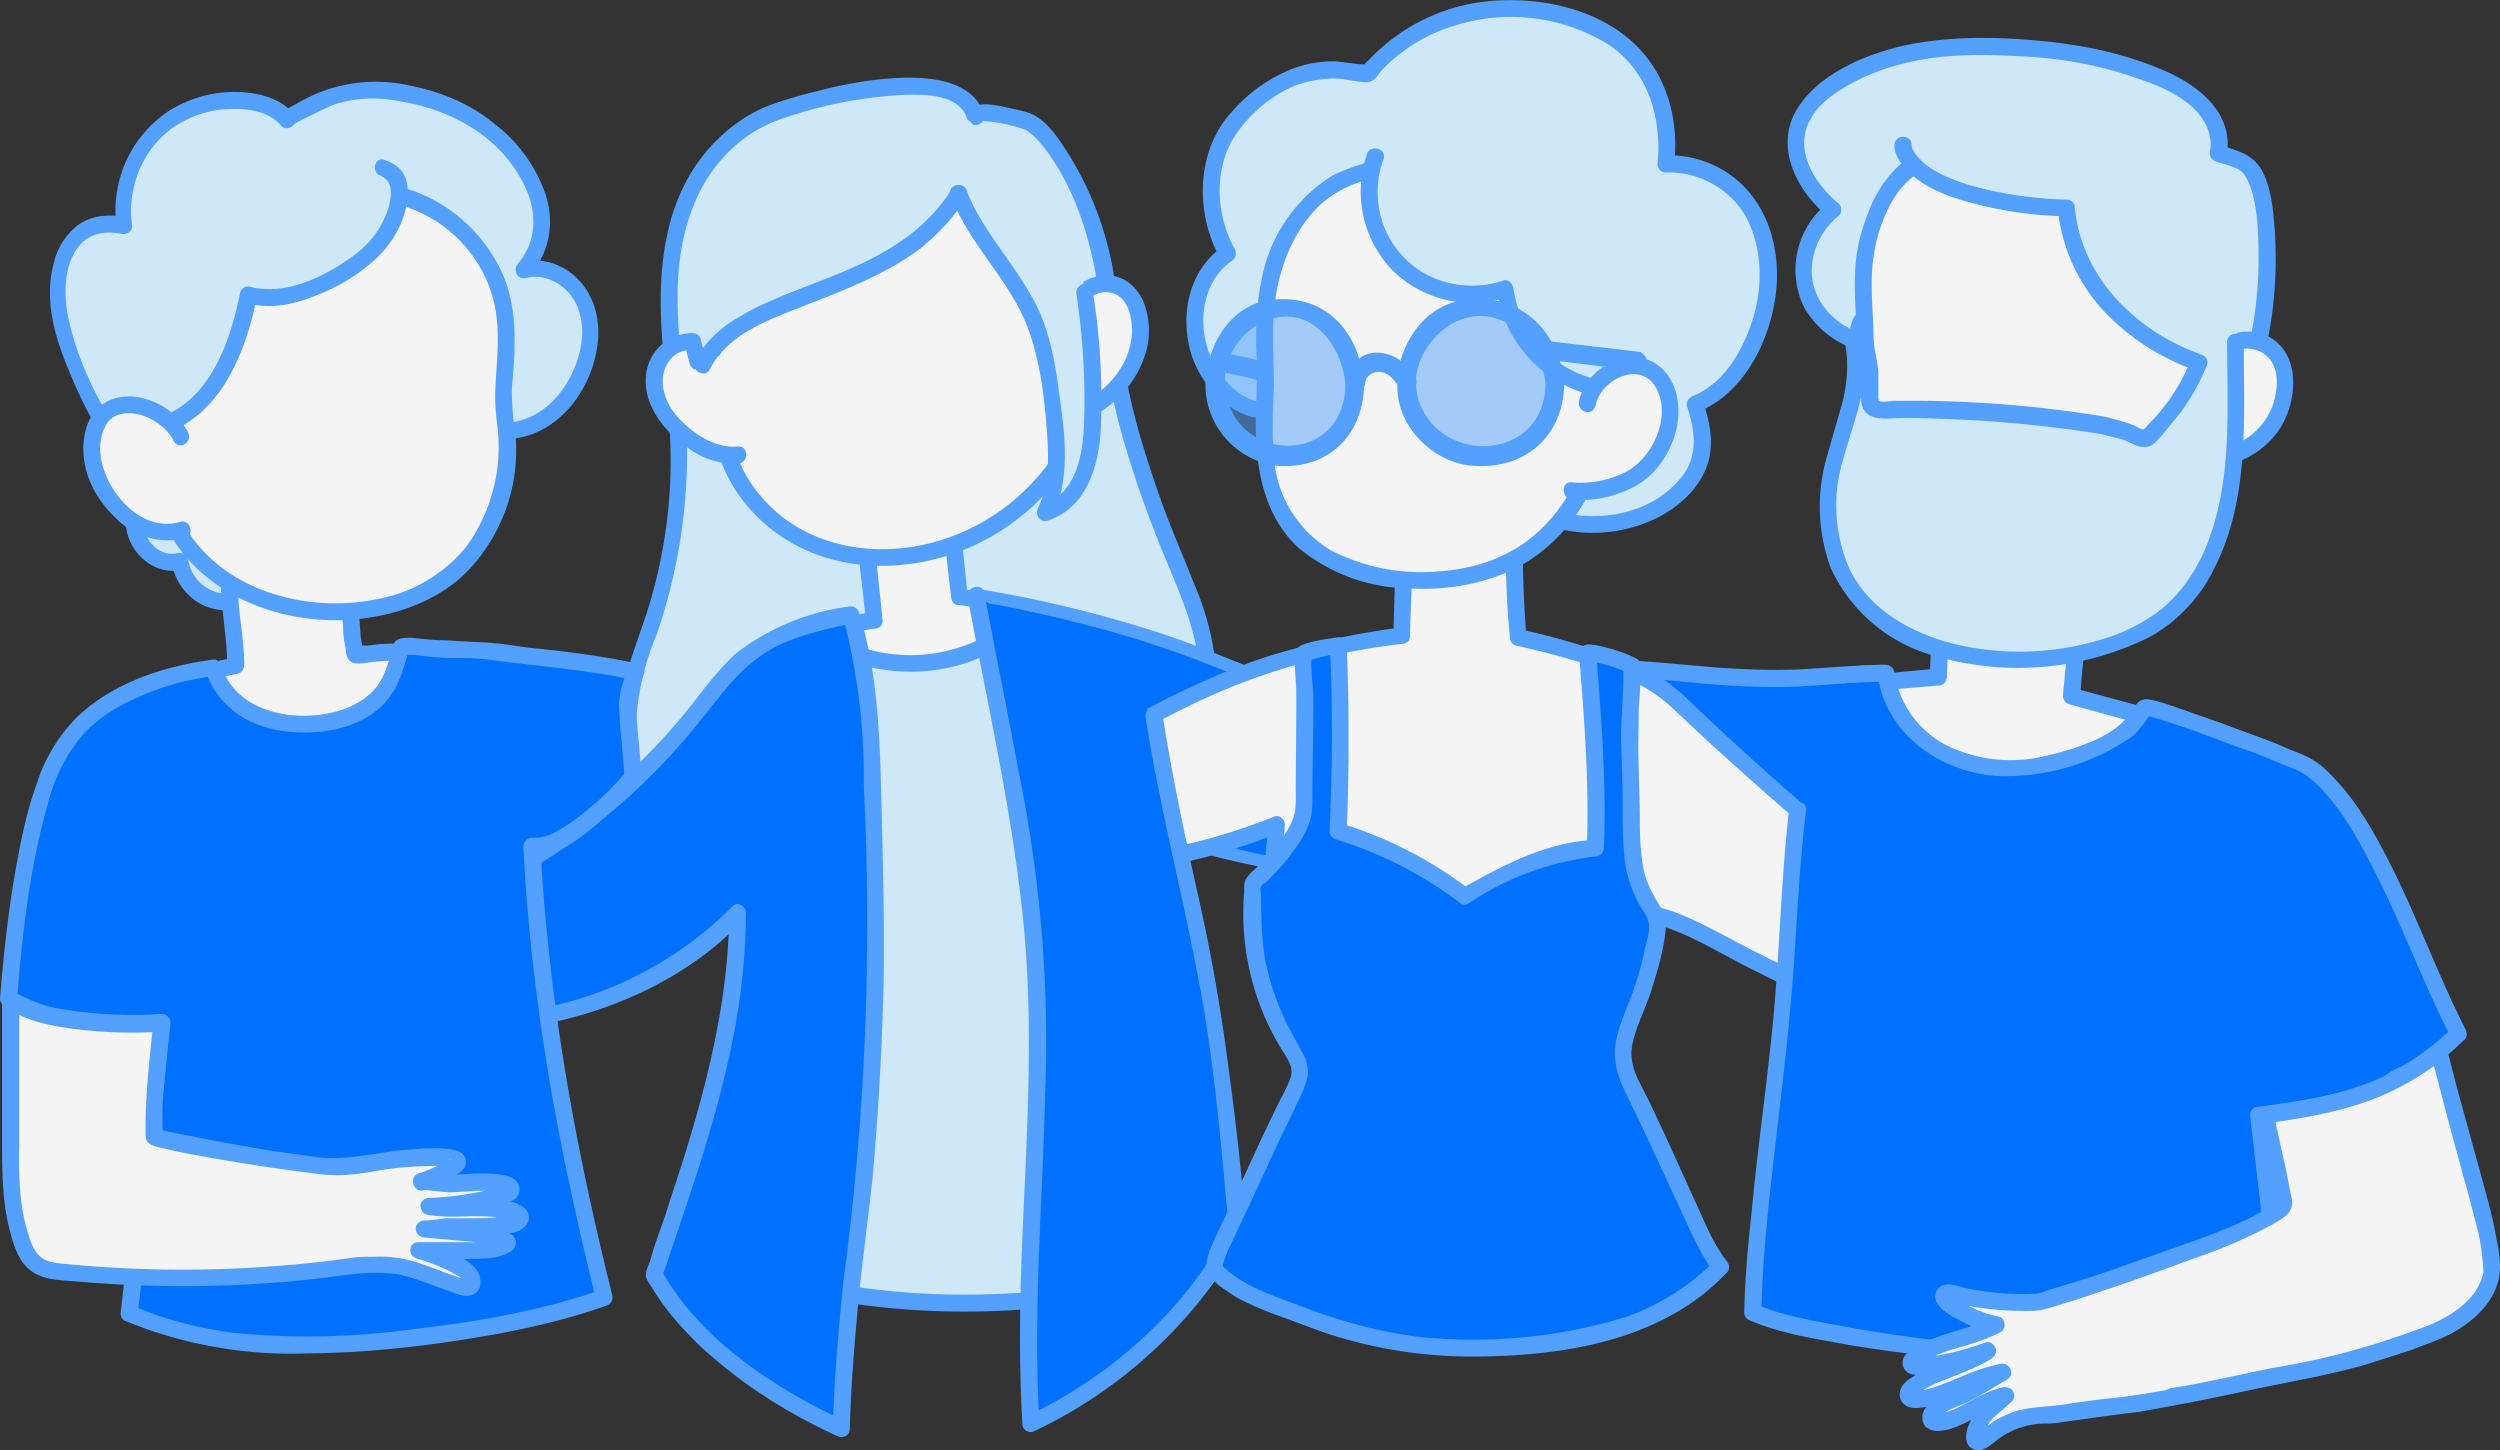 <svg width="481" height="279" fill="none" xmlns="http://www.w3.org/2000/svg"><rect width="100%" height="100%" fill="#333333" stroke="none"/><g clip-path="url(#clip0)"><path d="M373.4 117l-.4 13.3-21.4 1.8a26.9 26.9 0 009.8 13.9c9.4 8 21.6 13.4 33.9 12.3 12.2-1.2 20.6-6.8 24.8-18.6a697 697 0 01-21.5-5.8l1.8-20.2c-9 1-18 .6-26.8-1.3" fill="#F4F4F4"/><path d="M371.8 117l-.5 13.3 1.7-1.7-21.4 2c-1 0-1.8.9-1.6 2 1.5 6.2 6 11.2 11 15.1 5.1 4.3 11 7.7 17.3 10 10.6 3.6 24 3.5 33.4-3.4 4.8-3.6 8-8.6 10-14.1.3-.9-.4-1.9-1.2-2l-21.5-5.8 1.2 1.5 1.8-20.2c.1-.8-.8-1.8-1.6-1.7-8.8 1.1-17.7.7-26.4-1.2-2-.4-3 2.7-.9 3.1 9 2 18.2 2.5 27.3 1.4l-1.6-1.6-1.9 20.2c0 .7.6 1.4 1.2 1.6 7.2 2 14.4 4 21.6 5.8l-1.2-2c-1.6 4.4-4 8.5-7.6 11.5-3.5 3-7.9 4.5-12.3 5.4-12 2.2-24-2.2-33.5-9.4-5.2-3.8-10.4-8.6-12-15.1l-1.5 2 21.3-1.8c1 0 1.6-.7 1.7-1.6l.4-13.4c0-2-3.2-2-3.2 0z" fill="#54A0FF"/><path d="M433.3 71a79 79 0 002.4-29.8c-.3-2.7-.7-5.6-2.2-8-1.6-2.7-3.9-2.7-6.7-3.7.7-3.4-.8-7-3.3-9.6a26 26 0 00-9.2-5.5 88.1 88.1 0 00-51.6-3c-3 1-6 2.4-8.7 4a17.4 17.4 0 00-8 8.7c-2 5.8 1.7 12.2 6.6 16.2-5.4 4.2-7.2 12.1-4 18 3 6 10.7 9.4 17.5 7.8M218.2 152c6-1.2 10.9-6.3 13-12.1 2-5.9 1.5-12.3 0-18.3-1.6-6-4.2-11.6-6.5-17.3-3.4-8.5-6.3-17.3-8.5-26.2-2-7.7-2-15.7-3.4-23.6a63.2 63.2 0 00-7.4-22.5c-1.9-3-4.2-6.5-7.2-8.4-.7-.5-11.1-3.3-10.5-1.1-2-7-13.2-6-19-5.5-5.8.6-11.6 2.2-17.3 3.8-6.9 2-12.6 6.3-16.4 12.3-10.4 16.2-4.7 34.8-4.3 52.7.2 11-1.4 22.1-4.8 32.7-1.7 5.4-4 10.7-4.9 16.3a37.5 37.5 0 0019.6 38.5M26.8 93.1c-1 3.3-1.6 7-.4 10.2 1.3 3.2 4.9 5.7 8.2 4.7a9.3 9.3 0 006.9 7.5c4.1 1 8.5-1 11.7-4" fill="#CFE8F7"/><path d="M25.3 92.7c-1.3 4-2 9 .4 12.7 2 3.2 5.7 5.1 9.4 4.2l-2-1.1c.7 4.2 4.1 7.9 8.3 8.7 4.8 1 9.4-1.4 13-4.5 1.5-1.4-.8-3.7-2.3-2.3-2.6 2.3-6.2 4.3-9.8 3.7a7.7 7.7 0 01-6.1-6.5c-.2-.9-1.2-1.4-2-1.2-2.5.7-5-1-6-3.3-1.5-3-.8-6.6.2-9.6.7-2-2.5-2.8-3.1-.8z" fill="#54A0FF"/><path d="M43.3 102.7l1 12.7c.3 4.2 1.1 8.5 1 12.6-2.8.8-16.5 2-12.6 8.5 2.9 4.8 10.3 7.2 15.3 8.8l6 1.5c6.5 1.3 14 2.1 20.4-.3 4.4-1.6 8.9-5.6 9.1-10.6.1-2.2-1.1-4.3-1.8-6.3l-.6-2.4c-.3-1.2 0-1.6-1.3-1.7-2-.2-4 0-6 0-.5 0-5.5.7-5.5.4-.6-3-.7-6.1-1-9.2 0-1 0-9.7-.4-9.8l-9-2.7" fill="#F4F4F4"/><path d="M41.7 102.7l1 13c.3 4 1 8.2 1 12.3l1.3-1.5c-2.8.7-5.7 1-8.4 1.9-2.8.9-6.3 2.6-6.2 6 .1 4.5 5.4 7.7 8.9 9.4 5 2.3 10.4 3.9 15.8 4.9 6 1 12.4 1.6 18.4-.2 5-1.4 9.9-5 11.3-10.2.8-3 0-5.4-1.1-8.1-.5-1.3-.8-2.7-1.1-4-.3-1-.7-1.8-1.8-2.2-1.4-.4-3-.2-4.4-.2l-3.2.1-2.4.3h-1.2l-.7.1h-.1l1 .6-.1-.5-.3-1.9-.2-2.8-.2-3.6-.2-5.4c0-1.3.2-3.4-.5-4.6-.7-1.2-3-1.4-4.2-1.8l-5.8-1.7c-2-.6-2.9 2.6-.9 3.1l4.5 1.4 2 .6c.4 0 .7.2 1 .3l.8.2c.5.2.4 0-.3-.8V108.2l.2 2.4c0 3.3.1 6.6.4 9.9 0 1.4.2 2.8.5 4.3.1 1 .2 2.3 1.4 2.7 1.3.4 3-.1 4.4-.2a52 52 0 016.8-.2c.5 0 .5.2.4-.3-.2-.8 0 .6 0 .8.3 1.4.8 2.7 1.3 4 1 2.4 1.5 4.6.4 7-1 2-2.6 3.8-4.5 5a24.8 24.8 0 01-15.4 2.7 67.2 67.2 0 01-15.7-3.5c-4-1.3-8.6-3-11.1-6.6-.4-.5-.8-1.3-.9-1.8 0-.3.1-.6.4-1 .8-1 2.2-1.5 3.4-1.9 2.7-1 5.6-1.2 8.4-1.9.7-.2 1.2-.9 1.2-1.6 0-4.1-.8-8.2-1.1-12.3l-1-13c0-2-3.4-2-3.2 0z" fill="#54A0FF"/><path d="M361.9 129.6c-9 .2-17.9 1.4-27 .8-12.3-.7-24.8-2.8-37.1-1.6V158c8 6.1 18.8 6.7 28.9 7.1 6.5.3 15.8 1.5 22.1-.8 6.4-2.4 12.8-10.1 18.3-14.2.5-.4 1.1-.9 1.2-1.5l-.1-1.1c-1.9-6-4.8-11.9-6.3-18z" fill="#0071FF"/><path d="M361.9 128c-5.3 0-10.6.5-15.8.8-5.4.2-10.8 0-16.2-.4-10.7-.9-21.4-2.2-32.1-1.2-.9 0-1.6.7-1.6 1.6v26.3c0 1-.4 2.9.1 3.8.5.8 1.6 1.3 2.4 1.8a29.8 29.8 0 008.5 3.7c4 1.1 8.2 1.7 12.4 2l12 .6c4.2.3 8.4.5 12.5 0 3.9-.5 7.3-1.8 10.5-4 3.3-2.5 6.3-5.4 9.4-8.1l4.7-4c2-1.9 1-4.3.2-6.5-1.9-5-4.1-10-5.5-15.3-.5-2-3.7-1.1-3.1 1 .8 3.3 2 6.6 3.4 9.8l1.8 4.7.8 2.3c0 .3.5 1.1.4 1.4l-.7.6c-4.7 3.7-8.7 8.2-13.6 11.6a18.5 18.5 0 01-7.5 3.1c-3 .5-6 .5-9 .4-6-.2-12.2-.5-18.1-1a37.6 37.6 0 01-19.3-6.4l.8 1.5c0-9.8-.1-19.5.1-29.3l-1.6 1.6c10.7-1 21.4.4 32 1.3 5.4.4 10.7.6 16 .4 5.3-.3 10.7-.8 16-.9 2.1 0 2.2-3.3 0-3.3zM434.9 71.4a81.2 81.2 0 002.8-26.6c-.3-4-.6-8.4-2.5-12-1.8-3.2-4.8-3.8-8-4.9l1.2 2c1.5-8.1-5.5-13.6-12.2-16.4-7.7-3.3-16-5-24.4-5.7-8.4-.8-17.3-.8-25.6 1-7.3 1.7-15.7 5.2-20 11.5-5.1 7.3-.8 16.1 5.3 21.2v-2.3a16.4 16.4 0 00-4.3 20.1 18 18 0 0019.4 8.4c2-.4 1.1-3.6-1-3.1-5.8 1.2-12.6-1.5-15.6-7-3-5.4-1-12.3 3.8-16.1.6-.5.6-1.8 0-2.3-4.6-3.8-8.8-10.3-5.5-16.2 1.6-3 4.5-5 7.3-6.6 3.1-1.8 6.5-3.1 10-4 7.3-2 15-2 22.5-1.6 7.5.3 15 1.5 22 3.9 3.7 1.2 7.5 2.6 10.6 5 2.8 2 5.2 5.6 4.5 9.4-.2.9.3 1.7 1.2 2 1.2.4 2.6.7 3.9 1.3 1.4.6 2.1 2 2.6 3.4 1.3 3.4 1.5 7.4 1.6 11.1.3 8-.7 16-2.8 23.7-.5 2 2.6 2.8 3.2.8zM218.6 153.5c10.8-2.2 16-13.5 15.5-23.7a55 55 0 00-4.4-17.6c-2.3-5.8-4.8-11.5-6.8-17.3-2.1-6-4-12-5.4-18.2-1.4-6.2-1.8-12.6-2.6-18.9a62.9 62.9 0 00-11.7-31.7c-1.3-1.7-3-3.5-5-4.3-1.4-.5-3-.8-4.4-1.1-2-.5-8.5-1.9-7.6 2.3l3.1-1c-1.6-5.2-7.2-6.7-12.2-7-6.3-.3-12.9.8-19 2.3-3.9 1-7.8 2-11.4 3.5a30 30 0 00-8.4 5.8c-5.3 5-8.6 11.8-10 18.9-3.2 15.1 1.2 30.6.7 45.9a97.1 97.1 0 01-4 24.7c-2.3 7.6-5.8 15-6 23-.6 14.5 7.8 29 20.8 35.6 1.8 1 3.5-1.8 1.6-2.8a36 36 0 01-19.1-29 51 51 0 014-20.7 107.2 107.2 0 005.4-45.5c-.6-7.2-1.5-14.3-1.3-21.5.2-7.1 1.7-14.2 5.4-20.4 3.4-5.6 8.6-10 14.8-12a84 84 0 0122.5-4.5c4.2-.2 11.5-.4 13 4.6.6 2 3.6 1.2 3.2-.8 0 .4-.1.7-.3 1l-.4.3.4-.1 1.7.1a34.5 34.5 0 015.8 1.3l.6.2.3.1c.3.1-.3-.2 0 0 1.7 1.1 3.2 3 4.4 4.6 6.1 8.7 8.7 19.1 10 29.5.7 5.8 1 11.5 2.3 17.2 1.1 5.6 2.8 11 4.6 16.5 1.8 5.3 3.8 10.6 6 15.8 2.1 5 4.3 10.2 5.4 15.6 1.1 5.6 1.2 12-1.4 17.2-2.2 4.4-6 8-11 9-2 .4-1.1 3.6 1 3.1z" fill="#54A0FF"/><path d="M192 141.4c4-1 7.5-2.6 10.9-4.4a85 85 0 0013.3-13.5c-9.6-5.2-20.8-7-31.6-8.7L183 98.6a107 107 0 01-16.3 2.4c0 6 1.1 12.3 1.6 18.3-7 1-14 3.2-20.2 6.6 4 7.4 11.2 12.8 19.2 15.3 8 2.6 16.7 2.4 24.8.2z" fill="#F4F4F4"/><path d="M192.5 143c2.6-.7 5-1.7 7.5-2.8 1.2-.5 2.4-1 3.5-1.7 1.2-.7 2.3-1.8 3.3-2.7 4-3.5 7.7-7.2 10.8-11.4.5-.7.1-1.9-.6-2.3-9.9-5.3-21-7.2-32-8.8l1.2 1.5-1.7-16.2c-.1-1-1-1.8-2-1.5a107 107 0 01-15.9 2.3c-.9 0-1.6.7-1.6 1.6 0 6.2 1 12.2 1.6 18.3l1.2-1.5c-7.3 1-14.2 3.3-20.6 6.7-.8.5-1 1.5-.6 2.3 4 7 10.6 12.4 18.2 15.3a44.7 44.7 0 0027.7.9c2-.6 1.1-3.7-1-3.2a42 42 0 01-25.4-.7c-7-2.6-13-7.5-16.7-14l-.6 2.3a58.9 58.9 0 0119.8-6.5c.7 0 1.3-.9 1.2-1.5-.5-6.2-1.5-12.2-1.6-18.4l-1.6 1.7c5.6-.4 11.2-1.3 16.7-2.5l-2-1.6c.5 5.4 1 10.8 1.7 16.2 0 .7.4 1.5 1.2 1.6a94 94 0 0131.1 8.5l-.6-2.2a65.6 65.6 0 01-9.8 10.5l-2.8 2.3a47.2 47.2 0 01-10.6 4.4c-2 .5-1 3.7 1 3z" fill="#54A0FF"/><path d="M201 39.2c-2.4-5.5-6-9.5-12.4-12.3-20.4-8.9-50.3-1.4-53.3 23.6-.1 1-1.3 3-1.3 4.1-.4 8.2 2.3 14.2 3.5 22.1.8 5.4 2.3 12.4 5.5 17a30.9 30.9 0 0023 13.4c7.6.8 15.7-1 22.6-4.5 7.3-3.8 17.2-12.8 18.1-21.5a106.4 106.4 0 00-5.7-41.9z" fill="#F4F4F4"/><path d="M202.4 38.4c-1.6-3.7-4-7-7.1-9.4-3.1-2.4-6.8-4-10.5-5.2-6.7-2-13.9-2.6-20.8-1.6-13.6 1.9-26.2 10.3-29.6 24.2-.5 1.8-.6 3.6-1.2 5.4-1 2.2-1 4.3-.8 6.7.3 5 1.7 9.8 2.8 14.6 1 4.6 1.4 9.3 2.9 13.8 1.4 4.5 3.6 8.3 6.8 11.7 13.3 14.2 36.1 12.7 50.7 1.4a42 42 0 009.2-9.6c1.2-1.8 2.1-3.7 2.8-5.7.7-2.1.9-4.3 1-6.5a109.3 109.3 0 00-6-39.4c-.9-1.9-4-1-3.2.9 1.8 4.5 2.8 9.3 3.8 14a113 113 0 012.2 22.8c0 2.2 0 4.4-.7 6.4-1 3.9-3.5 7.3-6.2 10.1a40.4 40.4 0 01-22.3 12.1c-8.6 1.5-17.6.1-24.8-5a27.7 27.7 0 01-8.1-9.1c-2-3.8-3.1-8.2-3.8-12.4l-2.8-13.5c-.5-2.3-1-4.6-1-7-.1-1.1-.3-2.4 0-3.5 0-.8.5-1.7.8-2.5.6-1.5.6-3.2 1-4.8a26.8 26.8 0 016.7-12.2c4.3-4.4 9.9-7.3 15.8-8.8a44.3 44.3 0 0118.9-.6c6.7 1.2 14 3.9 18 9.6 1.1 1.5 2 3.1 2.7 4.8.3.8 1.5 1 2.2.6.8-.5.9-1.5.6-2.3z" fill="#54A0FF"/><path d="M204.2 61.4c1.2-2 2.4-3.9 4.3-5.2 1.8-1.4 4.3-2 6.4-1.3 2.7 1 4.1 4 4.4 6.8.5 4.5-1.1 9-4 12.4-2.9 3.4-7 5.7-11.2 6.8" fill="#F4F4F4"/><path d="M205.6 62.3c1.7-2.9 4.3-6.7 8-6 3.5.6 4.3 5 4.2 7.8-.5 7.8-7.1 13.3-14.2 15.3-2 .6-1.1 3.7.9 3.1 7.1-2 13.5-6.9 15.8-14.2a15 15 0 00-.4-10.5c-1.4-3-4.3-5.2-7.8-4.8-4.4.5-7.2 4-9.3 7.6-1 1.8 1.8 3.5 2.8 1.7z" fill="#54A0FF"/><path d="M137.3 67.2a6.7 6.7 0 00-5.2-1.4 7 7 0 00-5.7 4.5c-.8 2.4-.6 5.1.5 7.4a17 17 0 004.7 6c3 2.4 6.6 4.3 10.4 3.9" fill="#F4F4F4"/><path d="M138.1 65.8c-4.8-3.7-11.9-1-13.5 4.8-1.7 6.3 2.8 12.2 7.8 15.6a15 15 0 009.6 3c2.1-.2 2.1-3.4 0-3.3-3 .3-5.7-.9-8.2-2.6-2.3-1.7-4.7-4-5.7-6.8-1-2.7-.8-5.8 1.3-7.8 2-1.9 5-1.7 7-.1.8.5 1.9.1 2.3-.6.5-.8.1-1.7-.6-2.2z" fill="#54A0FF"/><path d="M200 161.7l-3.2-20.8-3.1-19a32 32 0 01-33.8 2l1.2 4.7-.7 2.2v.4c-2.3 8.5-1.9 17.6-1.9 26.5.1 18.4-1.6 36.8-3.4 55.2a93 93 0 01-7.3 33c15 4 30.8 5.6 46.3 4.7 5.2-.3 10.5-.9 14.7-3.7-2.3-28.5-4.7-57-8.8-85.2z" fill="#CFE8F7"/><path d="M201.6 161.3c-2-13.4-4.2-26.6-6.3-39.9-.2-1-1.6-1.5-2.4-1a30.6 30.6 0 01-32.2 2c-1.3-.6-2.8.5-2.4 2l.5 1.9c.2.8.7 1.8.7 2.7 0-.5 0-.4-.3 0l-.4 1.4a50.2 50.2 0 00-1.5 9.3c-.9 8.6-.3 17.3-.4 26-.5 17.7-2 35.4-4 53a78 78 0 01-6.5 26.4c-.4 1 0 2.1 1 2.4A153.4 153.4 0 00196 252c4.7-.4 9.6-1.2 13.7-3.8.4-.3.8-.9.8-1.5-1.9-22.2-3.7-44.5-6.4-66.7l-2.5-18.8c-.3-2.1-3.5-1.2-3.2.8 3.2 22 5.3 44 7.2 66l1.6 18.8.8-1.5a26.8 26.8 0 01-13 3.5 148.7 148.7 0 01-46.8-4.5l1 2.3a75 75 0 006.5-23.6c1-8.8 1.8-17.5 2.5-26.3.8-9 1.5-18 1.8-27 .3-9-.2-18 .3-26.8a62.9 62.9 0 011.5-11c.2-1 .7-2 .8-3 .2-1-.3-2-.5-3l-.7-2.5-2.3 1.8c11 6 25.2 5.3 35.4-2l-2.4-1c2.2 13.2 4.4 26.5 6.3 39.8.3 2 3.5 1.2 3.2-.8z" fill="#54A0FF"/><path d="M198 127.3c.1-3.8-11-9.2-10.2-12.8 10.2 1.4 30.6 6.6 40 10.3 7 2.6 13.8 5.4 20.7 7.9 13.5 4.9 27.7 8.8 42.2 8.4l-.3 23.1a100 100 0 01-47.4 1.5c-15.9-3.2-32-9.6-47.8-13.2" fill="#0071FF"/><path d="M199.2 127.3c0-2.8-3-5-4.9-6.6-1.2-1-2.5-2.1-3.6-3.3-.6-.5-1.9-1.7-1.7-2.6l-1.5.9c5.4.7 10.8 2 16.2 3.2 6 1.5 12 3 17.8 5 6.4 2 12.6 4.6 18.8 7 7.7 3 15.4 5.8 23.4 8a95.7 95.7 0 0027 3.4l-1.2-1.2-.3 23.1 1-1.2a97.2 97.2 0 01-37.8 3c-12.5-1.5-24.5-5.3-36.5-9-6.7-2-13.5-4.1-20.4-5.7-1.5-.4-2.2 2-.6 2.3 12.5 3 24.5 7.3 37 10.7 12.3 3.3 25 5.3 37.7 4.6 7.2-.4 14.3-1.5 21.2-3.5.5-.2.8-.6.9-1.2l.2-23c0-.7-.5-1.3-1.2-1.3-16.4.4-32.2-4.6-47.3-10.4-6.5-2.5-13-5.3-19.6-7.5a237.3 237.3 0 00-35.7-8.7c-.6 0-1.4.2-1.5.9-.5 2.9 2.4 5.2 4.4 6.9 1.3 1 2.6 2.1 3.8 3.3.7.7 2 1.8 2 3 0 1.4 2.4 1.4 2.4-.1z" fill="#54A0FF"/><path d="M244.4 170.8a47.6 47.6 0 002 18.3c.2.9.5 1.8 1.2 2.3.5.3 1 .4 1.6.5 10.6 1.5 21.2 3.4 31.8 4.9 5.5.7 11 1 16.4 1.7 1.9.3 12.8 3 13.7 2 4.5-7.8 6-15.7 7.8-24.3 6.3 1.7 12.3 5.5 18.2 8.4l20.4 10.2 6.5-20.5c.2-.8.5-1.6.2-2.4-.2-.7-.9-1.3-1.5-1.8a667.4 667.4 0 01-38-33.3c-1.8-1.8-3.7-3.5-5.8-5a39 39 0 00-9-4.1 159 159 0 00-17.8-5 201 201 0 01-.7-21.6l-21.2 3.4c0 6-.4 11.9-.5 17.8-11 1.4-21.7 4-32 8-10.5 3.8-19.7 9.7-29.8 14.2 1 6.9 2 13.7 3.2 20.6.1.5.2 1 .6 1.3.4.3 1 .3 1.4.2 11.1-1 22.1-3.7 32.5-8-.1 4.2-.8 8.2-1.2 12.2z" fill="#F4F4F4"/><path d="M242.8 170.8c-.4 4.2 0 8.4.7 12.5a82 82 0 001.3 6.3c.5 1.8 1.4 3.3 3.3 3.7 2.2.5 4.5.7 6.8 1l6.9 1.1 13.8 2.2c4.5.7 9 1.2 13.6 1.7 3.2.3 6.5.5 9.7 1.2l7.2 1.4c1.6.3 4.1 1 5.7 0 .8-.4 1.1-1.4 1.5-2.1a45.3 45.3 0 003.9-9.4c1.4-4.5 2.3-9.1 3.3-13.8l-2 1.2c6.5 1.8 12.2 5.5 18.2 8.5l20 10c.9.4 2 0 2.3-1l3.6-11.3 1.8-5.7c.5-1.7 1.5-3.6 1.5-5.4 0-1.7-.8-2.9-2-4l-4.5-3.6a628.4 628.4 0 01-34.2-30.3 35.4 35.4 0 00-8.3-6.2c-3.7-1.9-7.7-3.1-11.6-4.3-4.2-1.3-8.5-2.5-12.8-3.4l1.2 1.6c-.6-7.2-.8-14.4-.7-21.6 0-1.1-1-1.7-2-1.6l-21.3 3.5c-.7.1-1.2.9-1.2 1.6 0 5.9-.3 11.8-.4 17.7l1.6-1.6c-8.7 1.1-17.4 3-25.8 5.6-8.3 2.7-16.1 6.3-23.8 10.4-4.3 2.2-8.6 4.4-13 6.4-.8.3-.9 1.2-.8 1.8a525.2 525.2 0 003 19.6c.2 1 .4 2.3 1.3 3 1.5 1.5 4.4.6 6.3.3a119 119 0 0029.1-7.5l-2-1.6c-.2 4-.9 8-1.2 12.1-.2 2 3 2 3.2 0 .4-4 1-8 1.2-12.1 0-1-1-2-2-1.6a117 117 0 01-29.6 7.6c-.5 0-2.6.5-2.8.3a79.5 79.5 0 01-.5-3l-.7-3.7a571 571 0 01-2.2-14.3l-.7 1.9c7.6-3.4 14.7-7.6 22.2-11.1a124.7 124.7 0 0138.8-10.9c1-.1 1.6-.6 1.6-1.6.1-6 .5-11.9.5-17.8l-1.2 1.6 21.2-3.5-2-1.5c-.2 7.2 0 14.4.7 21.5 0 .7.4 1.4 1.2 1.6 7 1.6 14.1 3.5 20.8 6.2 3.2 1.2 6 3 8.6 5.2l7.8 7.3a818 818 0 0032.7 28.3c.8.7 1.2 1 1 2.2l-1 2.8-1.8 5.9-4 12.3 2.5-1-20.4-10.2c-6.1-3-12-6.8-18.5-8.6-.8-.2-1.9.3-2 1.1-1.6 7.4-3 15-6.6 21.7l-.7 1.3-.2.5.5-.2c0 .1-.5 0-.1 0h-.5l-2.6-.2-6.8-1.4c-6.6-1.3-13.4-1.5-20-2.4-8.5-1.2-17-2.7-25.5-4l-3.7-.5c-.7-.1-2.2 0-2.8-.6-.5-.5-.6-2-.8-2.6l-.7-3.4c-.9-4.4-1.2-8.7-.9-13.1.2-2-3-2-3.2 0z" fill="#54A0FF"/><path d="M421.3 38.7a44.7 44.7 0 00-25.8-13c-9.3-1.2-19.2.9-27 5.9-7 4.4-10 14.7-10 22.3 0 5.7.8 11.4.2 17-.6 6.3-2.7 13.3-.8 19.5 1.7 5.8 7.9 10.6 13.4 13a45.7 45.7 0 0028.6 2.4c10.5-2.5 16.8-6.1 22.4-15 5-8 5.4-18.1 5.4-27.3 0-8-1-18.3-6.4-24.8z" fill="#F4F4F4"/><path d="M422.4 37.5a43 43 0 00-20.8-12.2c-8.4-2.4-17.6-2-25.9 1-3.9 1.3-8 3.2-11 6.2-2.6 2.6-4.5 6-5.7 9.6-1.3 3.4-2 7.1-2.1 10.8-.2 5.2.5 10.3.4 15.4-.3 9-4.5 18.8 1.2 27 5 7.2 13.6 11.2 22 12.7 8.9 1.6 18 .6 26.5-2.5 6.9-2.6 12.3-7 16.3-13.3 5-7.6 5.9-16.7 6-25.6a54 54 0 00-3.7-24c-.8-1.9-1.9-3.5-3.2-5-1.3-1.7-3.6.6-2.3 2.2 4.8 5.8 5.8 13.9 6 21 .2 8 0 16.6-2.7 24.2a29.4 29.4 0 01-13.2 15.4c-6.7 3.7-14.9 5.3-22.4 5a36.8 36.8 0 01-23-7.9c-3-2.6-5.3-5.8-5.9-9.8-.6-4.4.4-9 1-13.3.7-4.7.7-9.3.4-14.1-.2-4-.4-7.8.3-11.7a30 30 0 013.4-9.8c1.8-3.2 4.4-5.4 7.6-7.2a41.3 41.3 0 0148.5 8.2c1.4 1.6 3.7-.7 2.3-2.3z" fill="#54A0FF"/><path d="M426.2 68.9c1.3-2.2 4-3.6 6.6-3.5 2.6.1 5 1.8 6.1 4.2.6 1.3.8 2.9.8 4.3-.2 4.5-2.4 8.8-5.9 11.4a15.1 15.1 0 01-12.5 2.7" fill="#F4F4F4"/><path d="M427.6 69.7a5.6 5.6 0 018-1.6c2.9 2 2.8 6 1.9 9.2-2 6.6-9 10.6-15.8 9-2-.4-3 2.7-.9 3.2 7 1.6 14.5-1.4 18.2-7.6 3.4-5.9 3.5-15.5-4.2-17.8a9 9 0 00-10 4c-1.1 1.8 1.7 3.4 2.8 1.6z" fill="#54A0FF"/><path d="M135.2 70.2c2.4-5.1 7.8-8.1 13-10.4 8.3-3.7 17.2-6.3 25-11.3 7.6-4.9 14.2-12.8 14.5-22 .1-1.7-.4-3-2-3.7-4.2-2-9-2-13.6-1.9-4.2.2-8.4.7-12.5 1.3-3.1.5-6.3 1.2-9.3 2.4-8 3.3-14 10.8-16.5 19.1-2.6 8.4-2 17.4.5 25.8" fill="#CFE8F7"/><path d="M187.8 114.5c5 27.7 11.7 54.7 11.8 83.2.1 25.6-2.8 50.7-1.3 76.2a88.1 88.1 0 0039.7-37.2v-1.2a758.4 758.4 0 00-4.6-40.3c-4-23-7.8-34.6-11.4-57.7" fill="#0071FF"/><path d="M186.2 115c3.7 20 8.3 40.1 10.5 60.5 2.3 21 .9 41.8 0 62.7-.5 12-.7 23.8 0 35.7 0 1.3 1.3 2 2.4 1.4a90.6 90.6 0 0039.5-36.3l.8-1.5c.3-.7.2-1.3.2-2-.8-11.7-2.3-23.4-3.9-35A364.5 364.5 0 00230 170c-2.4-11-4.7-21.9-6.4-33-.4-2-3.5-1.1-3.2 1 3 19.2 8.2 38 11.4 57.2 1.8 11.4 3 23 4 34.5l.4 4 .1 2c0 .7 0 .7-.3 1.3a79.2 79.2 0 01-12.6 17 88.4 88.4 0 01-25.9 18.5l2.5 1.4c-1.3-21.2.6-42.4 1.1-63.6a258.8 258.8 0 00-5.1-61.8c-2.1-11.5-4.5-23-6.6-34.4-.4-2.1-3.6-1.2-3.2.8z" fill="#54A0FF"/><path d="M326 235l-10-22c-1.3-2.8-3.5-6.2-3.7-9.3-.3-3.7 1.6-7.1 2.8-10.5 1.6-4.3 2.8-8.8 3.6-13.3.1-1 .3-2.1 0-3.2-.2-.9-.8-1.6-1.3-2.4-1-1.5-1.6-3-2.1-4.6-1.6-4.4-1.5-9-1.5-13.8v-.4-.7-2c0-4.4-.2-8.8-.3-13.1 0-1 .6-9 .4-11.6-.8-.4-1.6-.8-2.4-1-1.8-.7-3.6-1.1-5.5-1.5h-.5c1 12.5 2 25 1.5 37.6-8.3.2-18.1 5.2-25.2 9.2a76.6 76.6 0 00-24.4-12.5c.6-11.9.6-23.8.1-35.7-2.2.3-4.3.7-6.5 1.4-.7 2.4.1 7 .1 9.3l-.2 18.6c0 1.5 0 2.9-.5 4.2l-.6 1.5-.4.8-.4.6a20.6 20.6 0 01-1.6 2.5 39.8 39.8 0 01-6.3 6.9 2 2 0 00-.1.8c.1 5.4 0 11 1.4 16.2a57.4 57.4 0 006.4 15.5c.6 1 1.2 2 1.3 3 .2 1.4-.4 2.7-1 4l-13.7 29c-.8 1.8-1.7 3.7-1.8 5.7 4 4.6 12.1 7 17.1 9a88 88 0 0032.6 6.1c11.5 0 24.4-1.4 35-6.4 5-2.3 9-5.5 12.8-9.2a40.8 40.8 0 01-5-8.8z" fill="#0071FF"/><path d="M327.5 234.1c-3.5-7.6-6.9-15.4-10.6-23-1.6-3.1-3.5-6.2-2.9-9.8.7-3.8 2.7-7.4 3.8-11 1.2-3.8 2.4-7.9 2.7-11.8.1-1.7-.5-3.2-1.4-4.6-1.1-1.8-2-3.6-2.6-5.5-1-4-1-8-1-12l-.3-12 .1-8.3c.2-2.6.4-5.3.3-8 0-.6-.3-1.2-.8-1.4-1.5-.8-3-1.3-4.6-1.8-1.5-.4-3.2-.9-4.7-.9-.9 0-1.7.8-1.7 1.7 1 12.4 2 25 1.5 37.5l1.7-1.6c-9.3.3-18.1 5-26 9.5h1.7a78.7 78.7 0 00-24.8-12.7l1.2 1.5c.5-11.9.5-23.8 0-35.7 0-.8-.7-1.7-1.6-1.6-2 .3-4.2.6-6.2 1.2-1 .3-1.6.6-2 1.7a10 10 0 00-.2 2.3l.3 4.8v5.2l-.1 13.6c0 2.1.2 4.3-.6 6.3-.6 1.6-1.6 3-2.6 4.4a35 35 0 01-4.2 4.7c-.6.6-1.3 1.1-1.8 1.8-.7.8-.8 1.7-.7 2.8a50 50 0 007 30.2c.9 1.6 2.5 3.4 2 5.4-.6 2-1.8 4-2.7 5.8l-3 6.3-5.6 12.1-3 6.3c-.9 1.9-1.8 3.8-2 5.8-.2 1-.1 1.6.5 2.3l1.8 1.6c1.3 1 2.8 2 4.2 2.8 3 1.5 6 2.7 9.2 3.8 3.5 1.3 7 2.7 10.6 3.7a89 89 0 0025.3 3.5c15.4-.1 32-2.4 44.4-12.3a54 54 0 004.1-3.8c.7-.6.6-1.6 0-2.3-2-2.6-3.4-5.5-4.7-8.5-.9-1.9-3.7-.2-2.8 1.6 1.5 3.3 3 6.4 5.2 9.2v-2.3a46.1 46.1 0 01-16.8 10.7 100.5 100.5 0 01-41 3.8c-7.3-1-14.4-3-21.3-5.6-5.6-2.2-12-4-16.1-8.5l.5 1.2c.2-2.2 1.3-4.1 2.2-6l3-6.4 5.7-12.3 2.9-6c.9-2 2-3.9 2.5-6a7 7 0 00-1-5.1l-3-5.6a51.7 51.7 0 01-4-11.7c-.8-4.3-.8-8.7-.9-13 0-.4-.2-1 0-1.4 0-.4.6-.7 1-1a43.8 43.8 0 006-7c1-1.4 1.8-3 2.4-4.6.6-1.9.5-4 .5-6l.2-15.1c0-2 0-3.8-.2-5.8-.1-1.7-.4-3.5 0-5.2l-1 1.2c2-.7 4-1.1 6-1.4l-1.6-1.6c.5 11.9.5 23.8-.1 35.7 0 .7.5 1.4 1.2 1.6a76.5 76.5 0 0124 12.3c.4.4 1.2.3 1.6 0a55 55 0 0124.3-9c1 0 1.6-.7 1.7-1.6.5-12.6-.5-25-1.5-37.6l-1.7 1.7c1.3 0 2.7.4 4 .7 1.2.4 2.5.8 3.7 1.5l-.8-1.5c.2 4.7-.4 9.3-.4 14 .1 4.3.3 8.5.3 12.8 0 3.8 0 7.7.5 11.5a24.2 24.2 0 002.8 7.9c.5 1 1.4 1.9 1.6 3 .5 1.6-.2 3.6-.6 5.2-.4 2.2-1 4.4-1.7 6.5-1.1 3.7-3 7.3-3.8 11-.8 3.8.1 7 1.8 10.4 4.1 8.4 8 17 11.9 25.4.8 2 3.7.3 2.8-1.6z" fill="#54A0FF"/><path d="M429.2 93.6c1.7-11.1.9-23.2 1-33-1.7.6-3.4 1-5 1.1a38.8 38.8 0 01-12.4 22.6c-.3 0-.6 0-1-.2-6.2-2.8-14.4-3.5-21.2-4.2-8.4-.9-17-1-25.4-1.2-1.4 0-4.2.5-5-.7-.8-1-.3-4-.4-5.1-.2-4.2-1-6.7-1.4-10.8-.8.7-1.2-.5-2.2-.2a56 56 0 01-2.6 24.4c-2 7-2.7 13.5-.4 20.7 7.3 22.5 43 24.2 60.4 13.7 9.8-6 13.9-16 15.6-27.1zM183.1 26.3c-1 6.4 1.7 12.9 5.2 18.3 3.6 5.5 7.9 10.6 10.4 16.5a63.3 63.3 0 013.9 17.7c.8 6.7 1.5 13.8-1.5 19.8 3.5-1 6.1-4 7.5-7.4 1.3-3.4 1.6-7.1 1.7-10.8a133 133 0 00-4-36c-1-4-2.2-7.8-4.2-11.3a18 18 0 00-8.8-8 14 14 0 00-10.9.5" fill="#CFE8F7"/><path d="M131.7 66.2l1 3.8c.1.4.4.7.7 1 .4.1.9.2 1.3.1.8-.3 1.4-1.1 1.1-2l-1-3.8c0-.4-.4-.8-.7-1-.3-.2-.9-.3-1.3-.1-.8.3-1.3 1-1 2z" fill="#54A0FF"/><path d="M136.6 71c3.4-6.8 11.6-9.6 18.2-12.2 7.7-3 15.6-6 22.3-11 3.4-2.8 6.5-6 8.8-9.8 1-1.8-1.7-3.4-2.8-1.6-4.3 7-11.1 11.5-18.4 14.8-7.4 3.4-15.4 5.6-22.4 9.7-3.5 2-6.7 4.8-8.5 8.5-1 1.9 1.9 3.5 2.8 1.6z" fill="#54A0FF"/><path d="M182.9 37.6c3 8 9 14 13 21.4 4 7.5 5 16.6 5.6 25 .3 4.7.3 9.5-1.8 13.8-.6 1.2.4 2.8 1.8 2.4 7.7-2.5 10-10.8 10.3-18a131 131 0 00-1.6-26.5c-.3-2-3.4-1.2-3.1.9 1.2 7.8 1.7 15.7 1.5 23.6-.1 6.1-1 14.6-8 16.9l1.9 2.3c3.8-8 2.2-17.2 1-25.7-.6-4.4-1.5-8.8-3.2-13-1.7-4-4.2-7.6-6.7-11.2-2.8-4-5.8-8.1-7.6-12.8-.7-2-3.9-1-3.1.9z" fill="#54A0FF"/><path d="M142 175.6c-.2 24.6-8.5 46.8-16.1 69.7a64 64 0 0020.5 20.9c4.9 3.2 10 6.2 15.5 8.7.2-8.7 1.6-25 2-27.2a523.8 523.8 0 004.3-86.4c-.5-14.2-.2-29.3-4.4-43-6.1 1.3-13.3 3-18.5 6.6-4.8 3.4-8.2 8.3-11.9 12.9a122.3 122.3 0 01-48.8 36.5c-.8.3-1.5.6-2 1.3-1 1-1 2.3-1 3.6-.2 6 0 12.2.3 18.2 21.2.5 45.5-5.6 60-21.8z" fill="#0071FF"/><path d="M140.3 175.6c-.1 16.2-4 32-8.8 47.4l-3.7 11.4-2 5.7-.7 2.4c-.3 1-1 2.2-.8 3.2.2.8.9 1.6 1.3 2.3a46 46 0 004.9 6.6c2.4 2.7 5 5.3 7.9 7.6 6.8 5.7 14.6 10.4 22.7 14.1 1 .5 2.4 0 2.4-1.4.2-7.6.8-15.2 1.5-22.8.8-9 2.1-17.8 3-26.7 1-11.8 1.7-23.6 2-35.5.2-11.7-.1-23.3-.4-35-.3-12.4-.6-25-4.3-37a1.7 1.7 0 00-2-1.2 45.3 45.3 0 00-21.8 9.1c-3 2.8-5.6 6.1-8.1 9.4a123.5 123.5 0 01-46.6 36.3c-1.8.8-4.2 1.4-5.6 3-1.4 1.8-1.3 4.2-1.3 6.3 0 5.5 0 11 .3 16.6 0 .9.7 1.6 1.6 1.6 17.3.4 35.5-3.2 50.1-12.8 4.1-2.6 7.9-5.8 11.2-9.4 1.4-1.6-1-4-2.3-2.3a70.9 70.9 0 01-45 20.6c-4.6.6-9.3.8-14 .7l1.7 1.6a248 248 0 01-.4-14.2V180c0-1 0-2 .3-2.9.3-.8 1.2-1.1 2-1.4l2.6-1.2a120.8 120.8 0 0045.4-34.2c2.5-3 4.9-6.3 7.6-9.3 3-3.3 6.3-5.9 10.5-7.6 4-1.6 8.4-2.6 12.7-3.5l-2-1.2a122 122 0 014 32.7 521.8 521.8 0 01-3 87.8c-.4 3.6-1 7.3-1.3 11-.8 8.2-1.4 16.5-1.7 24.7l2.5-1.4c-13.7-6.4-27.8-15.6-35.4-29l.1 1.2c6-17.7 12.4-35.5 15-54 .7-5.4 1.1-10.7 1.1-16.1 0-2-3.2-2-3.2 0z" fill="#54A0FF"/><path d="M22.3 85.5a83.9 83.9 0 01-10.5-22.8c-2.3-8.4 0-22 12-19.3-1-6.7 1.6-13.9 6.6-18.5s12.3-6.6 19-5.1a10 10 0 015.8 3.2 27.1 27.1 0 0118.6-5.6c8.6.7 17.4 4 23.5 10.4 6.3 6.5 10.3 16.3 3.4 24.1 4.6-1.3 9.6 1.7 11.6 6s1.4 9.4-.4 13.8c-1.6 3.5-4 6.8-7.2 8.9-3.3 2-7.4 3-11 1.8" fill="#CFE8F7"/><path d="M97.3 82l.3 5c0 6.2-2.7 13.9-6.2 18.8-8 11-24.7 14-37.2 10.6-11-3-20-10-22.8-21-3.3-13-4-30.8 1-43.5 3.3-8.6 11.2-13 20.3-14.8a59 59 0 0122.1 0 28.1 28.1 0 0121.8 20.5c1.3 5.4.8 11 .4 16.4-.3 2.8 0 5.4.3 8z" fill="#F4F4F4"/><path d="M95.7 82a32.7 32.7 0 01-6 23.2 28.7 28.7 0 01-17.3 10.1c-13.1 2.7-29.2-1.5-36.5-13.5a31.3 31.3 0 01-3.6-10c-.8-4-1.4-8-1.6-12-.6-8.1-.2-16.5 2.2-24.4 1-3.4 2.5-6.6 5-9.2 2.4-2.5 5.4-4.3 8.5-5.6a51 51 0 0126.4-2.1c7.6 1.1 14.3 5 18.6 11.4 2.2 3.2 3.6 6.9 4.1 10.8.6 4.8 0 9.5-.2 14.3-.1 2.4.1 4.7.4 7 .2 2.1 3.4 2.2 3.2 0-.2-2.4-.5-5-.4-7.5.2-2.6.5-5.3.5-8 .1-4.7-.4-9.4-2.3-13.8a30.3 30.3 0 00-17.2-16 47 47 0 00-14-2.2c-5-.2-10 .2-14.8 1.3a28.1 28.1 0 00-18.4 12.5c-2 3.5-3.1 7.6-3.9 11.6a93.7 93.7 0 002.4 38.8c5.5 14.7 22.1 21.7 37 20.5 7.5-.6 15-3 20.8-8A33.5 33.5 0 0099 82.1c-.3-2.1-3.5-2.1-3.3 0z" fill="#54A0FF"/><path d="M29.2 82.4c5.5-1.1 10.1-5.1 13-9.9 3-4.7 4.5-10.3 5.6-15.8 5 1.5 10.2-.2 14.9-2.4 3.6-1.8 7-4 9.7-7 2.7-2.9 4.5-6.8 4.4-10.8 0-2.1-1.1-3.4-3.1-4.2A33.4 33.4 0 0056.5 31c-11.2 1.6-22.6 7.2-27.8 17.2A43 43 0 0025 68c0 5.8.7 12.2 4.9 16.2" fill="#CFE8F7"/><path d="M23.7 84.7c-4.6-7-8.7-15-10.5-23.3-1-4.5-1-10.8 2.3-14.4 2-2.2 5-2.6 7.9-2 .9.2 2.2-.5 2-1.6-1-7.2 2-14.8 8.1-19 3-2 6.7-3.3 10.4-3.4 3.5-.2 7.8.3 10.2 3.2 1 1.2 3.3-.1 2.7-1.6l-.4 1.4h.1c0-.1-.3 0 0 0l.7-.5 2-1a105 105 0 015.1-2.4 25 25 0 0112.7-.6c10 1.6 19.6 7 24 16.4 2.4 5 2.3 10.6-1.4 14.9-1 1.2 0 3.1 1.6 2.7 3-.8 6.1.5 8.2 2.8 2.4 2.7 3 6.6 2.4 10.1-1.2 7.1-6.5 14.4-14.1 14.9-2.1 0-2.1 3.3 0 3.2C107.3 84 114 75 115 66c.5-4.4-.6-9-3.8-12.3-2.9-2.9-7-4.3-11-3.2l1.6 2.7c3.8-4.4 5-10 3.2-15.7a28.9 28.9 0 00-9.9-13.7C90.5 20 85 17.7 79 16.5A29.5 29.5 0 0057 20c-1.1.6-3.9 1.7-3.2 3.5l2.7-1.6c-2.8-3.4-7.9-4.3-12-4.2-4.3.1-8.5 1.4-12.1 3.7a23 23 0 00-10 22l2-1.6c-3.2-.6-6.6-.5-9.4 1.5a12.9 12.9 0 00-4.6 7.1c-2 7.2.1 14.4 2.9 21a87.2 87.2 0 007.8 15c1 1.7 3.9 0 2.7-1.7z" fill="#54A0FF"/><path d="M29.9 85.8c2 0 2-3.3 0-3.3-2.1 0-2.1 3.3 0 3.3z" fill="#54A0FF"/><path d="M29.7 84C42 81.2 47.2 68.3 49.4 57.2l-2 1.1c4.3 1.2 8.9.4 13-1.3 4-1.5 7.8-3.6 11-6.4A20 20 0 0078 40.5c.4-2 .7-4.2.1-6-.6-2-2.2-3-4-3.7-2-.8-2.8 2.3-.9 3 1.7.8 2 1.9 2 3.6-.1 1.6-.6 3.3-1.3 4.7-1.3 3-3.6 5.5-6.3 7.4-5.3 3.8-12.7 7.4-19.4 5.7-.8-.3-1.8.2-2 1.1-2 10-6.2 22-17.4 24.6-2 .4-1.2 3.6.9 3.1z" fill="#54A0FF"/><path d="M121.7 149.3c-.6-16.3-2.1-11.7.6-20-10.5-2.3-17.4-2.6-28.2-4-1.7-.2-11.7-.4-15.6-1l-1.4.3v.3c0 .6-.6 2.4-1.3 4a16.2 16.2 0 01-1.4 3.2v.1c-.8 1.2-1.8 2.3-3 3.3a21.6 21.6 0 01-12.3 3.9c-7.9.1-15.8-3-18-10.9-11 1.4-24.7 6.5-30 17l-1 2.1c-1.2 2.4-2 5-2.8 7.6a240.4 240.4 0 00-5.7 36.9 43.2 43.2 0 0019.5 5c3.1 0 6.6 0 10-.3-1.1 9.3-2.2 21.8-2.3 23.2l-4 32.7c17.8 7.9 37.8 6.6 57 4.4 11.6-1.4 23.4-3.5 34.4-7.4a513.3 513.3 0 01-8.8-41.9 370.7 370.7 0 01-5-45c7 .8 19.4-12.9 19.3-13.5z" fill="#0071FF"/><path d="M123.4 149.3c-.2-4.4-.8-8.6-1-13V135v-.3c0-.2 0 .3 0 0 0-.2 0-.5.2-.7.3-1.5.8-3 1.3-4.3.3-.8-.3-1.9-1.1-2-7-1.5-14.1-2.4-21.2-3.1-2.9-.4-5.8-.9-8.7-1l-7.1-.4c-2.3 0-4.6-.3-6.8-.5-.8 0-2 0-2.7.5-.6.4-.7 1-.8 1.7-.4 1.6-1 3.3-1.7 5-2.6 5.9-10 8-16.2 7.8-6.4-.2-13-3.1-15-9.6-.2-.6-.8-1.3-1.5-1.2-9.3 1.2-19 4.3-26 10.8a31.7 31.7 0 00-8 13c-2.2 6-3.4 12.6-4.5 19-1.2 7.4-2 15-2.6 22.4 0 .6.3 1.1.8 1.4 4.3 2.6 9.3 4 14.3 4.6 5.3.7 10.7.9 16 .3l-1.6-1.6c-.8 6.6-1.4 13.3-2 19.9-.7 6.8-1.6 13.6-2.5 20.4a3771 3771 0 00-1.8 15.6c0 .5.3 1.2.8 1.4a84 84 0 0035 6.3c12.4-.1 24.8-1.6 36.9-3.8 7-1.3 14-3 20.8-5.4.8-.3 1.3-1 1.1-2-5.5-22.1-10-44.6-12.3-67.3-.7-6.3-1.2-12.7-1.5-19.1l-1.6 1.6c5 .5 10-3.6 13.4-6.7 1.9-1.5 3.6-3.2 5.3-5 .9-1 2-2 2.3-3.4.2-2-3-2-3.3 0 .2-1.6.3-.7 0-.5-.1.1-.2.3 0 0 0 .2-.2.3-.3.4a44.8 44.8 0 01-6.3 6.2c-1.8 1.6-3.7 3-5.8 4.2a9.3 9.3 0 01-5.3 1.6c-.9-.1-1.7.8-1.7 1.6 1.1 22.9 4.6 45.7 9.5 68 1.4 6.5 2.9 12.9 4.5 19.3l1.1-2c-11.7 4.1-23.9 6.2-36.2 7.6a146 146 0 01-35 .7c-6.4-.9-13-2.5-19-5.2l.9 1.5c1.7-14.6 3.6-29.1 5-43.7l1.3-12.2c0-.9-.9-1.8-1.7-1.7-9.3 1-20.3.5-28.6-4.4l.8 1.4c1-12.4 2.4-25 5.8-37a33 33 0 016.8-13.7c3-3.3 7-5.7 11-7.4 4.5-2 9.3-3.3 14.2-3.9l-1.6-1.2c2 6.5 7.6 10.5 14 11.6 6.9 1.2 15.4.1 20.4-5.1 2.8-3 3.7-6.6 4.8-10.4l-1.1 1.2.9-.2c-.3-.1-.3-.1 0 0h1.2a63.4 63.4 0 007 .6c2.7 0 5.3 0 7.9.4 9.1 1.2 18.3 1.9 27.3 3.8l-1.2-2c-.8 2.4-1.7 4.8-1.6 7.4.2 4.4.8 8.7 1 13 0 2.2 3.3 2.2 3.3 0z" fill="#54A0FF"/><path d="M34.8 84c-2.2-4.5-10.1-8.3-14.5-4.6a7 7 0 00-1.9 2.8c-1.8 4.8 0 10.5 3.2 14.5 1.6 2 3.6 3.7 6 4.7 2.3 1 5 1.4 7.5.6" fill="#F4F4F4"/><path d="M36.2 83.2c-2.8-5.6-11.7-9.4-17-5-3 2.5-3.6 7.3-2.9 11 .7 4 3 7.7 6 10.5a14 14 0 0013.2 3.9c2-.6 1.2-3.7-.8-3.2-6.7 2-12.8-4.2-14.7-10-1-2.9-1.1-6.3.6-9 1.4-2 4.1-2.2 6.4-1.6 2.6.8 5.1 2.5 6.4 5 1 2 3.7.3 2.8-1.6z" fill="#54A0FF"/><path d="M412.5 27c-7.5-2.7-15.6-3.2-23.3-4.6a36.1 36.1 0 00-23 5.5v.6c1.1 2.5 2.3 3.9 4.7 5.4 3.3 2 7 3.2 10.8 4a79 79 0 0015.9 2.1 32 32 0 0010.1 20.5c5.4 5 14.2 10 21.7 10.7 1.5.1.7-15.6.5-17-.8-5-3.1-10.3-5-14.9a22.2 22.2 0 00-4.6-7.6 22 22 0 00-7.8-4.6z" fill="#CFE8F7"/><path d="M421.5 69.3a36.6 36.6 0 01-7.8 12c-.3.4-.7.6-.8 1-.2 0-.3.2-.4.3.2.1.2.1 0 0-.6 0-1.3-.5-1.8-.7a44 44 0 00-6.1-1.8 231.2 231.2 0 00-36-3h-4c-.7 0-2.5.4-3.1 0l-.1-.6V75v-3.5c-.4-3.3-1.2-6.5-1.5-9.8-.2-1.3-1.8-2.4-2.8-1.2-.6.7-.8 1.4-1 2.2l-.3 1.2c0 .2-.3.5 0 .4-.7.3-.9 1.2-.8 1.9.7 3.6.4 7.2-.4 10.8l-3 10.5a34.3 34.3 0 00.6 21.7 30.9 30.9 0 0020.4 17.1 56.8 56.8 0 0041.3-3.9c5.2-3 9.4-7.5 12-12.8 7-13.5 5.8-29.1 5.8-43.8 0-2.1-3.2-2.1-3.2 0 0 12.7 1 25.7-3.5 38-2 5.4-5.2 10.4-9.9 14a35.5 35.5 0 01-11.7 5.5 54.1 54.1 0 01-27 .7c-8.3-2-16.4-6.4-20.4-14.2a30.5 30.5 0 01-1.2-22c1-3.7 2.4-7.4 3.2-11.2.8-3.8.8-7.5.1-11.3l-.7 1.8c.8-.3 1.3-1.3 1.5-2.1.2-.5.2-2 .5-2.2l-2.8-1.2c.3 3.3 1.1 6.6 1.4 9.9.2 2.1-.3 4.6.3 6.7.8 2.4 3.6 2.4 5.7 2.3 3.4-.2 6.8 0 10.2.1a249.6 249.6 0 0130 2.9l4 1c1.3.4 2.8 1.5 4.3 1.5 1.6.1 2.6-1.3 3.6-2.4l3.5-4.3a41 41 0 005-9c.8-2-2.4-2.8-3.1-.9z" fill="#54A0FF"/><path d="M364.5 27.9c-.1 2.3 2.2 5 4 6.3 2.4 1.9 5.4 3.2 8.3 4.1a74 74 0 0020.8 3.3l-1.7-1.6a34 34 0 008.1 19 44.2 44.2 0 0018.6 12.3c2 .7 2.9-2.4.9-3.1-12.4-4.4-23-14.7-24.3-28.2 0-.9-.7-1.6-1.6-1.6a75 75 0 01-18-2.6c-2.8-.8-5.5-1.8-7.9-3.3a11 11 0 01-2.4-2c-.5-.5-1.6-1.8-1.5-2.6 0-2.1-3.2-2.1-3.3 0z" fill="#54A0FF"/><path d="M345.8 155.9c-1.5 13.1-1.8 26.5-3 39.7-1.5 16.7-5.3 40.3-5.5 57 10.1 4.2 38.8 7.7 50.9 8 17.2.6 35-1.2 50.7-7.7l-.6-4.9-3.8-33.3c7-1 14.2-2.1 21-4l3-1.4a23.8 23.8 0 015.3-3.1c3.3-2.1 6.4-4.5 9.2-7.2-6.6-13-14-35.2-23.8-46.8a21.5 21.5 0 00-5.5-5 109.6 109.6 0 00-14.6-5.7c-1.5-.5-16.1-6-16.6-5.3l-1.3 2a17 17 0 01-7.9 5.8c-7.7 3.3-16.4 5-24.4 2.8-8-2.1-15.1-8.8-16-17.3-2.3 0-4.6.2-6.8.3" fill="#0071FF"/><path d="M344.2 155.9c-1.6 14-1.8 28-3.2 42-1.2 11.8-2.9 23.6-4 35.5-.7 6.3-1.3 12.8-1.4 19.2 0 .8.6 1.3 1.2 1.5 4.7 2 9.7 3 14.7 3.9 6.3 1.2 12.6 2.1 19 2.8 13.6 1.6 27.2 2.2 40.9.6 9.5-1.1 19-3.3 27.9-7 .6-.2 1.3-.7 1.2-1.5l-4.4-38.2-1.2 1.5c3.8-.5 7.6-1 11.3-1.7 3.6-.7 7.6-1.3 11-2.8 1.5-.7 2.8-1.6 4.2-2.4 1.3-.9 2.8-1.4 4-2.2 3.1-2 6-4.4 8.7-7 .6-.5.6-1.3.3-2-4.8-9.4-8.5-19.4-13.1-29-2.3-4.7-4.7-9.4-7.7-13.8a47 47 0 00-5-6.1c-1-1-2-2-3.3-2.8-1.5-1-3.2-1.6-5-2.3-4.2-1.9-8.6-3.3-13-5l-10-3.5c-1.2-.4-2.5-.8-3.7-1-2.1-.4-2.7 1.1-3.8 2.7-1.6 2.3-4 3.8-6.5 5-3 1.3-6 2.3-9.2 3a28.1 28.1 0 01-19.8-2 19 19 0 01-9.8-13.8c-.1-.8-.7-1.6-1.7-1.6-2.2 0-4.5.1-6.7.3-2.1 0-2.1 3.3 0 3.2l6.7-.3-1.6-1.6c1.4 11.5 11.8 19 22.9 19.8a42.5 42.5 0 0026.4-7.8c1-1 1.9-2.1 2.7-3.3.4-.7 1.3-1.7-.5-.5.1 0 .4.2-.1 0h.3c6.4 1.6 12.5 4.2 18.7 6.4 3.2 1 6.2 2.5 9.4 3.7 3 1.1 5.4 3.5 7.4 6 3.2 3.9 5.7 8.4 8 12.9 5.6 10.8 9.7 22.2 15.2 33l.2-1.9a58.7 58.7 0 01-8.2 6.5c-1.2.8-2.6 1.3-3.8 2-1.4 1-2.7 1.9-4.2 2.5-1.7.7-3.5 1-5.2 1.4l-5.3 1.1a234 234 0 01-11 1.7c-.7.1-1.3 1-1.2 1.6 1.5 12.7 3 25.5 4.3 38.2l1.2-1.5a122 122 0 01-49.7 7.7c-11.5-.3-23.1-1.8-34.5-3.9-5.5-1-11.3-2-16.5-4.2l1.2 1.6c.2-11.7 1.7-23.4 3-35 1.5-12.5 2.9-24.9 3.6-37.4.5-8 1-16.2 2-24.3.1-2-3.1-2-3.3 0z" fill="#54A0FF"/><path d="M99 233c-5.3-1.6-11 0-16.5-1 4.9-.2 9.7-.9 14.4-2.1 2-.6 1.9-1.9-.1-2.2-2.5-.4-4.9-.4-7.4-.2l-4.5.2c-1 0-3-.7-4-.4 2.3-.7 4.5-1.7 6.5-3 .4-.2.8-.6.6-1-.1-.2-.4-.3-.7-.4-2.7-.6-5.5-.2-8.2-.1-5.9.3-11.2 2.2-17.1 1.5l-9.6-1.2c-2-.3-22.7-3.8-22.7-4.4-.3-6 .8-16 1.4-22 0 0-20.8 1.6-29-4.3-.1 1 0 21.1 0 27.4-.1 6.7-.1 12.5 2 19 .4.8.7 1.7 1.2 2.5a6 6 0 001.4 1.7c1.5 1.3 3.6 1.5 5.5 1.7a235 235 0 0056-1.2c4.5-.3 7-.3 10 .4 3.6 1 7 2.5 10.4 3.6.8.3 1.8.4 2.2-.3.2-.4.1-.8 0-1.2-.6-1.4-2.1-2.2-3.5-2.9-2.2-1-4.5-2-6.8-2.6H90c2.4 0 5 0 7.1-1 1.9-.9-2.6-1.8-3.2-1.9l-5.6-.7-6.7-.6c1.4.2 3.2-.4 4.6-.4h5.2c1.7 0 3.4 0 5-.2 1-.1 2 0 2.8-.6 1.2-.7 1-1.6-.2-2z" fill="#F4F4F4"/><path d="M99.4 231.5c-5.4-1.7-11 0-16.5-1l-.4 3.1a67.6 67.6 0 0012.7-1.6c1.3-.3 2.9-.5 4-1.4.8-.8 1-2 .4-3-.7-1.1-2-1.4-3.2-1.6-2.8-.4-5.6-.2-8.5 0h-3.3s-.2 0 0 0h-.4c-1.2-.3-2.5-.6-3.7-.3l1 3.2c2-.7 4-1.6 5.9-2.7.9-.5 2-1 2.2-2.2.3-1.4-.7-2.4-2-2.7-2.2-.5-4.5-.4-6.8-.3-2.3.2-4.4.3-6.6.7-4.2.6-8.4 1.4-12.6 1l-9.5-1.3a552.3 552.3 0 01-20.7-3.9l-.7-.2h-.3c-.3-.1.4.1.2 0-.2 0 .3.3.3.2.2.3.4 1.4.4.7v-1a59.4 59.4 0 01.2-7.7l1-10.5.2-2.2c.1-.9-.8-1.7-1.6-1.7a85.5 85.5 0 01-21.7-1.4c-1.3-.3-2.5-.7-3.7-1.2 0 0-.3-.1 0 0l-.5-.2a27.4 27.4 0 01-2.3-1.4c-1.1-.7-2.4.3-2.5 1.5v27c0 5.7 0 11.5 1.4 17 .7 2.8 1.6 6 3.9 7.9 2.3 1.9 5.5 2 8.4 2.2a233.5 233.5 0 0048-.6c3.1-.4 6.2-.9 9.2-1 2.4 0 4.4 0 6.6.6 3 .8 5.9 2 8.8 3 1.3.5 2.7 1.1 4 .7 1.9-.6 2.1-2.6 1.4-4.2-1.3-2.5-4.5-3.6-7-4.6A60 60 0 0081 239l-.4 3.2h9.1c2.8 0 6 .1 8.4-1.3 1-.5 1.5-1.7.9-2.8-.4-.7-1.3-1-2.1-1.3-1.6-.6-3.3-.8-5-1-3.4-.5-6.8-.7-10.2-1v3.3l3-.3c1-.2 1.9-.2 2.8-.2h6.9l3-.3c1 0 2-.2 3-.8.9-.6 1.6-1.7 1.3-2.8-.3-1.1-1.2-1.7-2.2-2-.8-.4-1.8.2-2 1-.3 1 .3 1.8 1.1 2l.2.1-.3-.9.2-.2-.4.2c-.4.2-1 .2-1.6.2a50 50 0 01-5.3.3h-5.2c-1.5 0-3 .5-4.5.4-1 0-1.7.8-1.7 1.6 0 1 .8 1.6 1.7 1.7l7.8.7a36 36 0 016.9 1.2c-.3 0-.2 0 0 0 .2.2.1.2 0 0-.2-.1-.3-.3-.3-.5 0-.3 0-1 .2-1.2.2-.2.4-.3 0-.1-2 1-4.6.8-6.9.8h-8.8c-2-.1-2.2 2.6-.5 3.1 2.6.8 5.4 1.8 7.7 3.2.5.2.8.5 1.1.8.2.2.3.3.3.5l.1.2c0 .2 0 .2 0 0s.1-.4.4-.6H89.5h-.1l-.4-.2-2.1-.7c-2.8-1-5.6-2.2-8.4-2.9-2.2-.5-4.3-.7-6.5-.6-1.5 0-3 0-4.3.2a197 197 0 01-13.6 1.5 230 230 0 01-41.3-.3c-1.2-.1-2.5-.2-3.6-.6-2.4-.8-3.2-3.3-3.9-5.6-1.6-5.4-1.7-11-1.6-16.6v-9-18.4-.6l-2.5 1.4c4 2.9 9.4 3.7 14.1 4.3a90.7 90.7 0 0015.8.4l-1.6-1.6c-.7 6.3-1.4 12.7-1.5 19v2c0 .7 0 1.5.6 2 .4.4 1 .5 1.4.7l4.3 1c8.8 1.7 17.5 3.1 26.4 4.2 2.2.3 4.4.4 6.6.2 2.3-.2 4.5-.6 6.8-1 2.2-.3 4.3-.5 6.6-.6l3.3-.1h1.8l.6.2h.5c.4.2.3 0-.4-.5v-.8c0-.2.4-.3 0 0-.4 0-.7.3-1 .4a28.8 28.8 0 01-5 2.2c-1.9.7-1 3.7 1 3.2h1l.7.1 3 .3c2.3 0 4.6-.3 7-.3a19.3 19.3 0 013.8.4c.2 0 0 .1.1 0 0 .2-.3-.5-.3-.4v-.5l.2-.4h-.1a62.5 62.5 0 01-14.4 2.3c-.8 0-1.5.6-1.6 1.4 0 .7.4 1.6 1.2 1.8 2.8.5 5.6.4 8.5.3 2.7 0 5.3 0 8 .8.8.2 1.7-.4 2-1.2.2-.9-.4-1.7-1.2-2z" fill="#54A0FF"/><path d="M290.9 95.6c8.4 6.8 21.3 7 30 .8 3.2-2.3 5.9-5.5 6.6-9.3.5-3.1-.3-6.3-1.4-9.3 4.3-1.7 7.6-5.2 9.8-9.2a31.4 31.4 0 004.3-16.3c-.2-3.5-.7-7-2.2-10.3a18.8 18.8 0 00-17.5-10.5c1.2-11.2-3.3-21.7-14.2-26.5a39 39 0 00-23-2.7c-7.8 1.5-15 5.7-20 11.8-.2.2-5.6-.7-6.4-.7-2.3 0-4.6.4-6.9 1-4.7 1.5-8 4.4-11.4 7.8-6.7 6.8-7 18.5-2.5 26.6-6.6 4.4-7.8 14.4-4.2 21.5 1.5 3 3.7 5.8 6.7 7.4 3 1.5 6.8 1.8 9.8.1" fill="#CFE8F7"/><path d="M289.7 96.8c5.7 4.5 13 6.4 20.3 5.5 7-.9 14.4-4.6 17.7-11 2.4-4.6 1.5-9.3 0-14l-1.1 2c8.3-3.3 13.3-12.4 14.8-21 1.6-8.7-.6-18.7-8-24.3a20.2 20.2 0 00-12.9-4.1l1.6 1.6c1-8.6-1.5-17.6-8.1-23.5-7.8-7-19.7-9-29.8-7.5a36.7 36.7 0 00-21 11.2c-.2.1-.6.5-.7.8-.2.5.3 0 .5 0-.5-.2-1.4-.1-1.9-.2l-4.1-.5a23 23 0 00-8 1.3 30 30 0 00-11.9 8.3c-7 7.5-7.2 19.5-2.4 28.2l.6-2.2c-6.5 4.5-8.3 13-6.2 20.4 2.4 8.2 11.2 16 20 11.4 2-1 .3-3.7-1.6-2.8-7.1 3.8-13.8-3.8-15.4-10.2-1.5-5.6-.2-12.5 4.9-16 .7-.5 1-1.4.6-2.2-3.9-7-4.2-16.5.8-23a27 27 0 0110.2-8.3c2.4-1 5.2-1.5 7.8-1.6 1.3 0 2.5.2 3.7.4 1 .1 2.5.5 3.5.2s1.5-1.2 2-1.9a32 32 0 0114.7-9 35.8 35.8 0 0128.9 3.6c7.8 5 10.6 14.2 9.7 23.1-.1.9.8 1.7 1.6 1.7 7-.3 13.9 4 16.4 10.6 3.1 8 1.6 16.9-2.5 24.2-2 3.5-4.9 6.7-8.7 8.2-.8.4-1.4 1.1-1.1 2 1.5 4.7 2.2 9.2-.9 13.4a19.7 19.7 0 01-9.5 6.5c-7.4 2.4-16 1.2-22.2-3.6-1.6-1.3-4 1-2.3 2.3z" fill="#54A0FF"/><path d="M301.1 40.7c-7.2-6-14.2-8-23.6-8.8-10.1-.9-20.2.5-27 8.8a38 38 0 00-7.1 26c.5 9.4-1.5 19.5 1.8 28.8 2.7 7.7 9 12.5 16.9 14.6 11.8 3.1 26 2 35.5-7 11.5-11.1 11-24.6 10.6-39.3-.2-9.3.5-16.9-7-23.1z" fill="#F4F4F4"/><path d="M302.3 39.5a39.3 39.3 0 00-22.3-9 39 39 0 00-23.5 3.2A30 30 0 00242.7 54c-.9 4.3-1.1 8.6-1 12.9.3 4.8 0 9.7-.1 14.5 0 8.6 1.5 17.6 8 23.8a34 34 0 0021.3 8c7.9.5 16.1-1 22.9-5.1 6.9-4.3 12-11.3 14.2-19.1 2.3-7.6 2.1-15.7 2-23.5-.3-7.2.4-15.3-3.7-21.6a21.5 21.5 0 00-4-4.4c-1.6-1.3-4 1-2.3 2.3 2.6 2.3 4.6 5 5.5 8.4 1 3.1 1 6.5 1 9.7.2 7.4.7 14.9-.3 22.2-1 7.3-4 14-9.3 19.3-5.2 5.3-12.4 8-19.7 8.5a38 38 0 01-21.1-4 22.6 22.6 0 01-11-18c-.4-4.6-.2-9.1 0-13.7 0-4.2-.3-8.5-.1-12.8.4-7.8 3-16 8.6-21.6 5.4-5.2 13-6.6 20.2-6.4 7.3.1 15 1.3 21.4 5.1 1.7 1 3.3 2.1 4.8 3.3 1.6 1.3 3.9-1 2.3-2.3z" fill="#54A0FF"/><path d="M264.6 30.1c-2.6 7-.8 15.4 4.4 20.7a20.2 20.2 0 0020.6 4.8 22.7 22.7 0 0020.8 19.5c.6 0 1.2 0 1.6-.4.3-.3.4-.8.4-1.2.6-7.4.3-14.8-.9-22-.5-3.1-1.2-6.2-2.7-8.8-1.1-2-2.7-3.8-4.5-5.2a37 37 0 00-18.6-7.8c-6.7-1-13.6-.7-20.4-.3" fill="#CFE8F7"/><path d="M263 29.7a21.9 21.9 0 004.8 22.2 21.9 21.9 0 0022.2 5.3l-2-1.6a24.2 24.2 0 0022.8 21.1c2 0 3-1.4 3.2-3.3.2-2-3-2-3.3 0 0 .5.2 0 0 0a14.7 14.7 0 01-2.9-.3 20.1 20.1 0 01-9.7-4.8 20.6 20.6 0 01-6.9-12.7c-.1-1-1-2-2-1.6-6.6 2.2-14.2.6-19-4.4-5-5-6.4-12.6-4-19 .7-2-2.5-2.9-3.2-1z" fill="#54A0FF"/><path d="M315 68.4l-17-2a15.1 15.1 0 00-15.6-8c-6.7.6-11.2 6.2-12.5 12.4a7 7 0 00-5.1-2.2c-1.5 0-2.7.7-3.7 1.8-1.8-7.6-7.5-12.9-16.2-12-8 .8-12.4 9.2-12.2 16.5a15 15 0 0013.4 14c9.3.5 15.3-5.7 15.6-14.6l.2-.5c.1-1.9 1.7-3 3.5-3 1.9 0 3.3 1.6 4.2 3v1c.2 7 6.4 13.2 13.2 14 9.9 1.1 17.3-5.1 17.4-15a22 22 0 00-1.2-5.2l16 2c1.4 0 1.4-2 0-2.2zM235 74.9c-.2-1.4-.1-2.8.1-4.1 3 .7 4.6.8 7.5 1.8 1.3.4 1.9-1.7.6-2.1-2.9-1-4.5-1.1-7.4-1.8 1.4-3.6 4.3-6.6 8.1-7.9 8.8-3 15 5.2 15.7 13 0 16.9-22.7 16.6-24.6 1.1zm37.2 2.3c-.3-1.1-.5-2.2-.5-3.3a1 1 0 000-.8c.2-4.7 3.2-9 7.2-11.4 9.2-5.3 18.3 3 19.2 12 0 15.8-21.3 17.2-25.9 3.5z" fill="#54A0FF" stroke="#54A0FF" stroke-width="1.5" stroke-miterlimit="10"/><path d="M305.3 77.7c.8-4.9 7.3-8.9 11.8-6.7 3 1.4 4.3 5 4.2 8.4-.2 4.3-2.1 8.5-5.4 11.3a20 20 0 01-13.5 3.8" fill="#F4F4F4"/><path d="M307 78.1c.8-5 8.6-8.9 11.6-3.5 3.1 5.5-.6 13.5-5.8 16.2a19.1 19.1 0 01-10.4 2c-2.1-.2-2 3.1 0 3.3 4 .4 8.2-.5 11.7-2.3 3.7-1.8 6.4-5.3 7.8-9.1 1.4-3.7 1.5-8.2-.5-11.7a8.3 8.3 0 00-9.5-4c-3.8 1-7.4 4.3-8.1 8.3-.4 2 2.7 2.9 3.1.8z" fill="#54A0FF"/><path d="M476.1 227.8l-6.9-25.6c-10.1 8.4-20.7 10.6-33.4 12.3a2332.7 2332.7 0 013.6 17.4 2 2 0 01-.7.8c-6.5 4.7-14.9 7-22.3 9.7-8 3-16 5.7-24.2 8-5.6.4-11.3-.2-16.7-1.6-.4-.1-1-.2-1.3.1-.6.5 0 1.4.7 1.9 2.8 2 5.9 3.3 9.2 4-3 1.7-6.4 2.4-9.7 3.5a23.5 23.5 0 00-6.7 3.6c-.1.3.1.7.4.9h1c4.6-.4 9-1.4 13.3-3-4.2 3-9.7 3.8-14 6.7a3 3 0 00-1 1.1c-.3.5-.2 1.2.2 1.5.3.1.6.2.9.1 1 0 2-.2 3-.5 2.5-.7 4.9-1.7 7.3-2.7 2.2-1 4.2-1.5 6.6-2l-7 4c-2 1-5.2 2-6.5 3.7l-.4.8c0 2.4 4.6.3 5.5 0 2.9-1.4 5.8-3.5 9-4-2.6 2-5.2 4.1-6 7.2-.2.6-.1 1.5.5 1.6.4.1.8-.2 1.2-.4a27 27 0 015.2-3.3c2-1 4.1-1.1 6.4-1.4a267 267 0 0012.2-1.5l5.4-.7 7-1.2c7.7-1.4 15.4-3.3 23-4.7 9.1-1.6 18.4-4.3 27-7.7 5.2-2 11.8-6.6 11.5-13-.3-5.2-2-10.6-3.3-15.6z" fill="#F4F4F4"/><path d="M477.7 227.4l-5-18.2-1.9-7.4c-.3-1.3-1.8-1.4-2.7-.7a45.2 45.2 0 01-11.8 7 67.6 67.6 0 01-13 3.6c-2.6.5-5.2.9-7.9 1.2-.9.1-1.3 1.2-1.1 2l2.3 10.6 1.2 5.7V231.5c.2-.4.2-.5 0-.2l-.7.5a32 32 0 01-6.3 3.5c-2.8 1.3-5.8 2.4-8.8 3.5-6.7 2.3-13.3 4.8-20 7l-5.2 1.6-2.7.8c-.8.3-1.7.7-2.6.7a50.9 50.9 0 01-13.8-1.2c-1-.2-1.9-.6-2.8-.6-1.1 0-2.2.6-2.5 1.7-.3 1 .2 2 1 2.8.6.7 1.5 1.2 2.2 1.7l2.5 1.3a28 28 0 005.5 1.9l-.4-3c-4.2 2.3-9 2.7-13.3 5-1 .5-2 1.1-3 1.9-1.2 1-1.1 2.9.2 3.7 1.2.7 2.6.4 3.8.2a57 57 0 0012-2.9l-1.3-3c-4.2 3-9.4 3.8-13.6 6.5-1.2.7-2.4 1.7-2.5 3.3 0 1.7 1.3 2.7 3 2.7 2.8 0 5.8-1.3 8.4-2.3 3-1.2 5.8-2.3 8.9-3l-1.3-3c-2.6 1.6-5.2 3.2-8 4.5-2 1-4.6 1.8-6 3.8-.8 1-.9 2.6 0 3.6.8.7 1.8.9 2.7.8 1.6-.1 3.1-.7 4.6-1.4 2.8-1.3 5.4-3.2 8.5-3.8l-1.2-3c-2.6 2-5.2 4.1-6.4 7.3-.6 1.5-.8 3.9 1.2 4.5 1.8.6 3.4-1.2 4.8-2.2a15.5 15.5 0 019.5-2.8c2-.1 3.7-.5 5.6-.7l5.7-.8 6.3-.8 6.6-1.2c1.2-.2 1.6-2 .7-2.7h-.1l-.7 2.7c6.2-1.1 12.4-2.5 18.7-3.8 6-1.2 12-2.3 18-4l8.8-2.8c2.5-1 5-1.8 7.4-3 4-2.1 8-5.4 9.3-9.8 1-3 .3-6.3-.3-9.3-.6-3.5-1.6-7-2.5-10.3-.6-2-3.7-1.2-3.2.8l2.3 8.8a43.6 43.6 0 011 7.8c-.4 2-1.4 3.7-2.6 5-1.5 1.6-3.1 2.8-5 3.8-2.1 1.2-4.2 1.9-6.5 2.7a143.8 143.8 0 01-25.9 6.8c-6.8 1.3-13.5 3-20.3 4-1.2.3-1.6 2-.7 2.8l.8-2.6c-3.4.6-6.8 1.2-10.2 1.6-3.4.3-6.8.8-10.1 1.3-3.2.5-6.6.4-9.7 1.4a19.3 19.3 0 00-6.2 3.5l-1 .7 1 .4.2.2v-.1c.2-1.1.9-2.4 1.8-3.4l3.4-3c.6-.5 1-1.2.6-2-.3-.8-1-1-1.9-1-2.5.5-4.8 1.8-7 3l-2.6 1.3c-.4.2.2-.1 0 0l-.5.2a14.5 14.5 0 01-2.3.6s.4 0 0 0h-.4c-.2 0 .3 0 0 0l.2.2c.3.2.2.2.1 0l.1.5h.1a8 8 0 012.2-1.6l2.9-1.2c2.7-1.3 5.3-3 7.9-4.5 1.6-1 .5-3.3-1.3-3-2.3.5-4.5 1.2-6.7 2.1-2.3 1-4.7 2-7 2.7l-2 .4h-.7-.1c-.2 0-.2 0 0 0l.4.7c-.1-.2.1-.1 0 0l.3-.3 1.5-.9c1.8-1 3.8-1.7 5.8-2.5 2.4-1 4.8-1.9 6.9-3.3.6-.5 1-1.3.6-2-.3-.7-1.1-1.3-1.9-1-3.9 1.4-8 2.5-12.1 2.9l-1.2.1.1.8c-.1.8 0 1 .2.8l.3-.2.7-.5 2.7-1.5c1.8-.8 3.7-1.3 5.5-1.8 2.3-.7 4.6-1.5 6.7-2.6 1.2-.6 1-2.7-.4-3a22.6 22.6 0 01-8.9-4c0-.1-.1-.2 0 0l-.5 1h-.3-.1l.4.1 2.7.7a62.2 62.2 0 0013.3 1.1l1.4-.1 1.6-.4c3.4-1 6.9-2.1 10.3-3.3 6.5-2.1 13-4.6 19.5-6.9a95.4 95.4 0 0013.1-5.8l2-1.2c.7-.5 1.4-1 1.8-2 .5-1 0-2.3-.2-3.4l-.7-3.7-2.5-11.3-1.1 2c9.3-1.3 18.7-3 27-7.8 2.5-1.4 4.9-3 7-4.8l-2.6-.8a1180.7 1180.7 0 006.8 25.6c.6 2 3.7 1.1 3.2-1z" fill="#54A0FF"/><path opacity=".5" d="M234.9 74.9c-.2-1.4-.1-2.8.1-4.1 3 .7 4.6.8 7.5 1.8 1.3.4 1.9-1.7.6-2.1-2.9-1-4.5-1.1-7.4-1.8 1.4-3.6 4.4-6.6 8.1-7.9 8.8-3 15 5.2 15.7 13 0 16.9-22.7 16.6-24.6 1.1zM272.1 77.2c-.3-1.1-.5-2.2-.5-3.3a1 1 0 000-.8c.2-4.7 3.2-9 7.2-11.4 9.2-5.3 18.3 3 19.2 12 0 15.8-21.3 17.2-25.9 3.5z" fill="#54A0FF"/></g><defs><clipPath id="clip0"><path fill="#fff" d="M0 0h481v279H0z"/></clipPath></defs></svg>